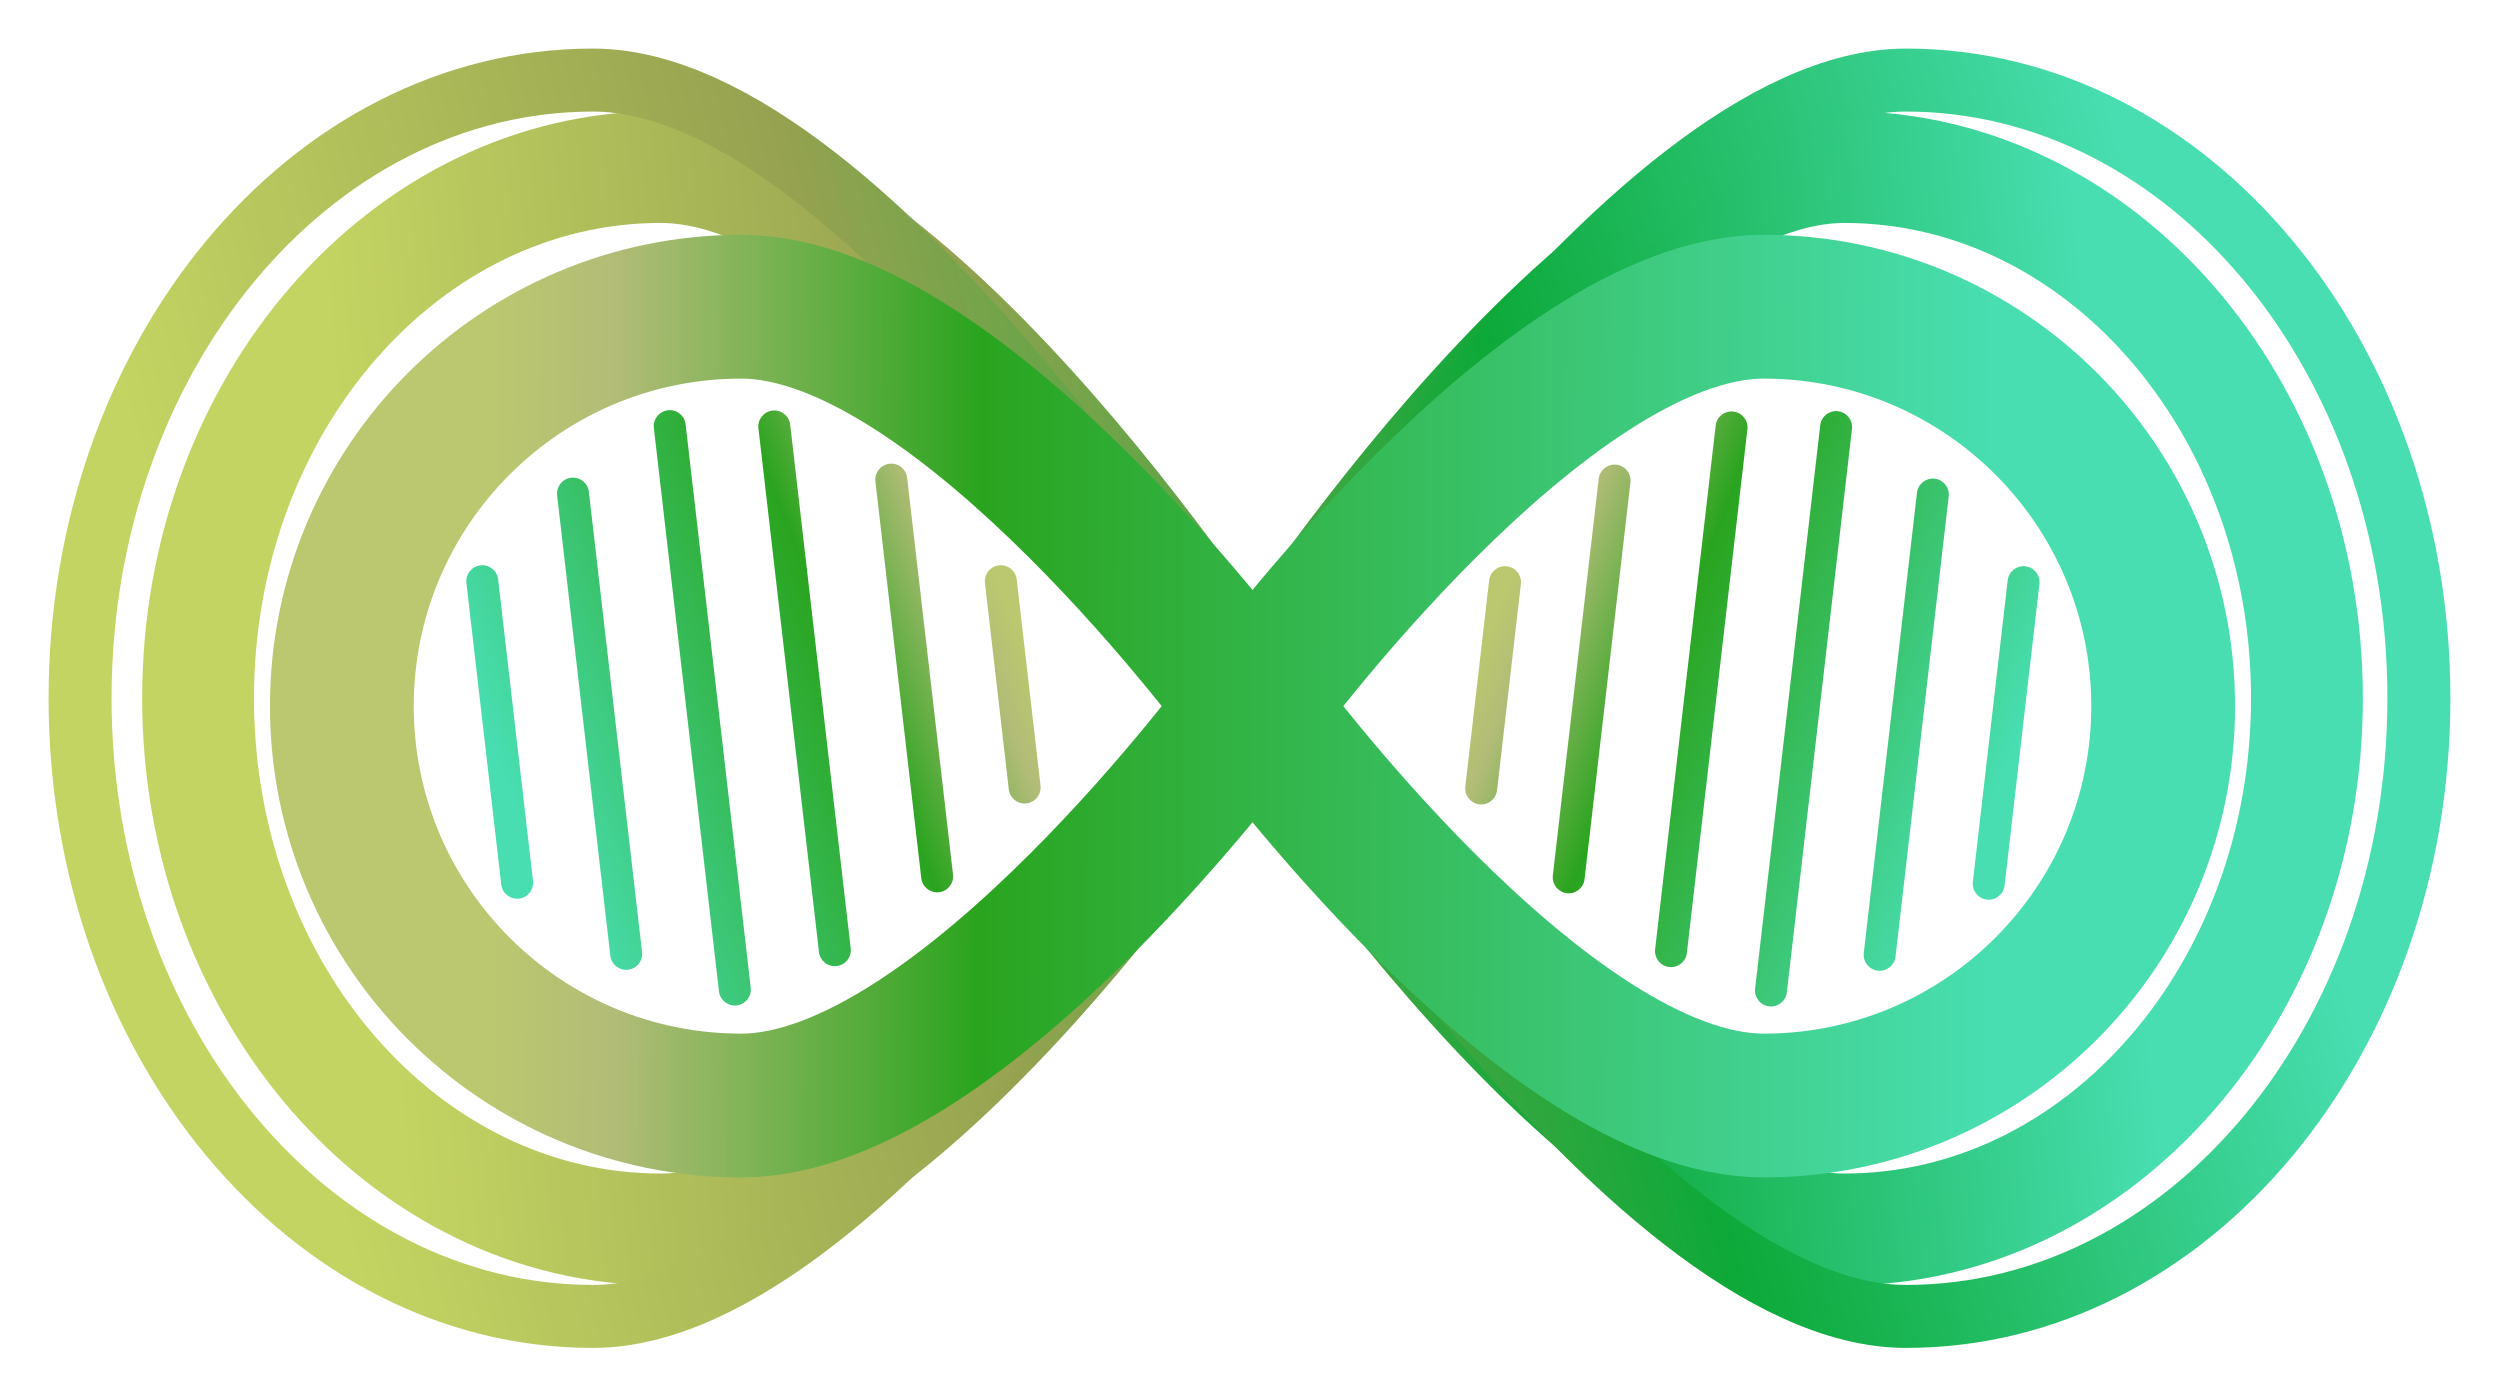 <svg width="843" height="471" viewBox="0 0 843 471" fill="none" xmlns="http://www.w3.org/2000/svg">
<g filter="url(#filter0_f_17_474)">
<path d="M422.347 235.448C422.347 235.448 535.831 414.572 621.957 414.572C708.083 414.572 777.902 334.376 777.902 235.448C777.902 136.52 708.083 56.323 621.957 56.323C535.831 56.323 422.347 235.448 422.347 235.448ZM422.347 235.448C422.347 235.448 308.863 414.572 222.737 414.572C136.61 414.572 66.791 334.376 66.791 235.448C66.791 136.52 136.61 56.323 222.737 56.323C308.863 56.323 422.347 235.448 422.347 235.448Z" stroke="url(#paint0_linear_17_474)" stroke-width="37.71"/>
</g>
<g filter="url(#filter1_f_17_474)">
<path d="M421.325 235.448C421.325 235.448 547.183 443.896 642.7 443.896C738.217 443.896 815.65 350.57 815.65 235.448C815.65 120.325 738.217 27 642.7 27C547.183 27 421.325 235.448 421.325 235.448ZM421.325 235.448C421.325 235.448 295.467 443.896 199.949 443.896C104.432 443.896 27 350.57 27 235.448C27 120.325 104.432 27 199.949 27C295.467 27 421.325 235.448 421.325 235.448Z" stroke="url(#paint1_linear_17_474)" stroke-width="21.243"/>
</g>
<g filter="url(#filter2_i_17_474)">
<path d="M422.347 234.101C422.347 234.101 520.356 368.781 594.737 368.781C669.119 368.781 729.417 308.483 729.417 234.101C729.417 159.719 669.119 99.421 594.737 99.421C520.356 99.421 422.347 234.101 422.347 234.101ZM422.347 234.101C422.347 234.101 324.338 368.781 249.956 368.781C175.574 368.781 115.276 308.483 115.276 234.101C115.276 159.719 175.574 99.421 249.956 99.421C324.338 99.421 422.347 234.101 422.347 234.101Z" stroke="url(#paint2_linear_17_474)" stroke-width="48.485"/>
</g>
<g filter="url(#filter3_i_17_474)">
<path d="M205.8 320.261C206.141 323.216 208.814 325.335 211.77 324.994C214.725 324.652 216.845 321.979 216.503 319.023L198.565 163.828C198.223 160.872 195.55 158.753 192.595 159.095C189.639 159.436 187.52 162.109 187.862 165.065L205.8 320.261Z" fill="url(#paint3_linear_17_474)"/>
<path d="M242.441 332.295C242.782 335.25 245.455 337.369 248.411 337.028C251.366 336.686 253.485 334.013 253.144 331.058L231.185 141.077C230.844 138.121 228.171 136.002 225.215 136.344C222.259 136.685 220.14 139.358 220.482 142.314L242.441 332.295Z" fill="url(#paint4_linear_17_474)"/>
<path d="M276.157 319.023C276.498 321.979 279.171 324.098 282.127 323.756C285.082 323.415 287.201 320.742 286.86 317.786L266.448 141.184C266.106 138.229 263.433 136.11 260.477 136.451C257.522 136.793 255.403 139.466 255.744 142.421L276.157 319.023Z" fill="url(#paint5_linear_17_474)"/>
<path d="M310.653 294.132C310.995 297.087 313.667 299.206 316.623 298.865C319.579 298.523 321.698 295.85 321.356 292.895L305.892 159.105C305.551 156.15 302.878 154.031 299.922 154.372C296.966 154.714 294.847 157.387 295.189 160.342L310.653 294.132Z" fill="url(#paint6_linear_17_474)"/>
<path d="M340.167 264.177C340.509 267.132 343.182 269.251 346.138 268.91C349.093 268.568 351.212 265.895 350.871 262.94L342.829 193.369C342.488 190.414 339.815 188.294 336.859 188.636C333.904 188.978 331.785 191.651 332.126 194.606L340.167 264.177Z" fill="url(#paint7_linear_17_474)"/>
<path d="M169.026 296.286C169.368 299.242 172.041 301.361 174.996 301.019C177.952 300.678 180.071 298.005 179.73 295.049L167.977 193.369C167.635 190.414 164.962 188.294 162.007 188.636C159.051 188.978 156.932 191.651 157.274 194.606L169.026 296.286Z" fill="url(#paint8_linear_17_474)"/>
</g>
<g filter="url(#filter4_i_17_474)">
<path d="M639.171 320.58C638.829 323.536 636.156 325.655 633.2 325.313C630.245 324.972 628.126 322.299 628.467 319.343L646.406 164.147C646.747 161.192 649.42 159.073 652.376 159.414C655.331 159.756 657.45 162.429 657.109 165.385L639.171 320.58Z" fill="url(#paint9_linear_17_474)"/>
<path d="M602.53 332.614C602.188 335.57 599.515 337.689 596.56 337.347C593.604 337.006 591.485 334.333 591.826 331.377L613.785 141.396C614.127 138.441 616.8 136.322 619.755 136.663C622.711 137.005 624.83 139.678 624.488 142.633L602.53 332.614Z" fill="url(#paint10_linear_17_474)"/>
<path d="M568.814 319.343C568.472 322.299 565.799 324.418 562.843 324.076C559.888 323.735 557.769 321.062 558.11 318.106L578.523 141.504C578.864 138.548 581.537 136.429 584.493 136.771C587.449 137.113 589.568 139.786 589.226 142.741L568.814 319.343Z" fill="url(#paint11_linear_17_474)"/>
<path d="M534.317 294.451C533.976 297.407 531.303 299.526 528.347 299.184C525.392 298.843 523.273 296.17 523.614 293.214L539.078 159.425C539.42 156.469 542.093 154.35 545.048 154.692C548.004 155.033 550.123 157.706 549.781 160.662L534.317 294.451Z" fill="url(#paint12_linear_17_474)"/>
<path d="M504.803 264.496C504.461 267.452 501.788 269.571 498.833 269.229C495.877 268.888 493.758 266.215 494.1 263.259L502.141 193.689C502.483 190.733 505.155 188.614 508.111 188.956C511.067 189.297 513.186 191.97 512.844 194.926L504.803 264.496Z" fill="url(#paint13_linear_17_474)"/>
<path d="M675.944 296.606C675.602 299.561 672.929 301.681 669.974 301.339C667.018 300.997 664.899 298.324 665.241 295.369L676.993 193.689C677.335 190.733 680.008 188.614 682.963 188.956C685.919 189.297 688.038 191.97 687.697 194.926L675.944 296.606Z" fill="url(#paint14_linear_17_474)"/>
</g>
<defs>
<filter id="filter0_f_17_474" x="43.936" y="33.468" width="756.822" height="403.96" filterUnits="userSpaceOnUse" color-interpolation-filters="sRGB">
<feFlood flood-opacity="0" result="BackgroundImageFix"/>
<feBlend mode="normal" in="SourceGraphic" in2="BackgroundImageFix" result="shape"/>
<feGaussianBlur stdDeviation="2" result="effect1_foregroundBlur_17_474"/>
</filter>
<filter id="filter1_f_17_474" x="0.378" y="0.378" width="841.893" height="470.139" filterUnits="userSpaceOnUse" color-interpolation-filters="sRGB">
<feFlood flood-opacity="0" result="BackgroundImageFix"/>
<feBlend mode="normal" in="SourceGraphic" in2="BackgroundImageFix" result="shape"/>
<feGaussianBlur stdDeviation="8" result="effect1_foregroundBlur_17_474"/>
</filter>
<filter id="filter2_i_17_474" x="91.034" y="75.178" width="662.626" height="321.845" filterUnits="userSpaceOnUse" color-interpolation-filters="sRGB">
<feFlood flood-opacity="0" result="BackgroundImageFix"/>
<feBlend mode="normal" in="SourceGraphic" in2="BackgroundImageFix" result="shape"/>
<feColorMatrix in="SourceAlpha" type="matrix" values="0 0 0 0 0 0 0 0 0 0 0 0 0 0 0 0 0 0 127 0" result="hardAlpha"/>
<feOffset dy="4"/>
<feGaussianBlur stdDeviation="2"/>
<feComposite in2="hardAlpha" operator="arithmetic" k2="-1" k3="1"/>
<feColorMatrix type="matrix" values="0 0 0 0 0 0 0 0 0 0 0 0 0 0 0 0 0 0 0.25 0"/>
<feBlend mode="normal" in2="shape" result="effect1_innerShadow_17_474"/>
</filter>
<filter id="filter3_i_17_474" x="157.238" y="136.307" width="193.669" height="202.756" filterUnits="userSpaceOnUse" color-interpolation-filters="sRGB">
<feFlood flood-opacity="0" result="BackgroundImageFix"/>
<feBlend mode="normal" in="SourceGraphic" in2="BackgroundImageFix" result="shape"/>
<feColorMatrix in="SourceAlpha" type="matrix" values="0 0 0 0 0 0 0 0 0 0 0 0 0 0 0 0 0 0 127 0" result="hardAlpha"/>
<feOffset dy="2"/>
<feGaussianBlur stdDeviation="4"/>
<feComposite in2="hardAlpha" operator="arithmetic" k2="-1" k3="1"/>
<feColorMatrix type="matrix" values="0 0 0 0 0 0 0 0 0 0 0 0 0 0 0 0 0 0 0.25 0"/>
<feBlend mode="normal" in2="shape" result="effect1_innerShadow_17_474"/>
</filter>
<filter id="filter4_i_17_474" x="494.064" y="136.627" width="193.669" height="202.756" filterUnits="userSpaceOnUse" color-interpolation-filters="sRGB">
<feFlood flood-opacity="0" result="BackgroundImageFix"/>
<feBlend mode="normal" in="SourceGraphic" in2="BackgroundImageFix" result="shape"/>
<feColorMatrix in="SourceAlpha" type="matrix" values="0 0 0 0 0 0 0 0 0 0 0 0 0 0 0 0 0 0 127 0" result="hardAlpha"/>
<feOffset dy="2"/>
<feGaussianBlur stdDeviation="4"/>
<feComposite in2="hardAlpha" operator="arithmetic" k2="-1" k3="1"/>
<feColorMatrix type="matrix" values="0 0 0 0 0 0 0 0 0 0 0 0 0 0 0 0 0 0 0.25 0"/>
<feBlend mode="normal" in2="shape" result="effect1_innerShadow_17_474"/>
</filter>
<linearGradient id="paint0_linear_17_474" x1="66.791" y1="282.185" x2="780.557" y2="218.428" gradientUnits="userSpaceOnUse">
<stop offset="0.082" stop-color="#C4D462"/>
<stop offset="0.373" stop-color="#96A250"/>
<stop offset="0.633" stop-color="#0DA939"/>
<stop offset="0.907" stop-color="#48DEB1"/>
</linearGradient>
<linearGradient id="paint1_linear_17_474" x1="27" y1="340.744" x2="815.65" y2="130.152" gradientUnits="userSpaceOnUse">
<stop offset="0.082" stop-color="#C4D462"/>
<stop offset="0.373" stop-color="#96A250"/>
<stop offset="0.633" stop-color="#0DA939"/>
<stop offset="0.907" stop-color="#48DEB1"/>
</linearGradient>
<linearGradient id="paint2_linear_17_474" x1="115.276" y1="282.67" x2="729.003" y2="285.22" gradientUnits="userSpaceOnUse">
<stop offset="0.082" stop-color="#BBC86F"/>
<stop offset="0.15" stop-color="#B2BC77"/>
<stop offset="0.35" stop-color="#2AA41F"/>
<stop offset="0.907" stop-color="#48DEB1"/>
</linearGradient>
<linearGradient id="paint3_linear_17_474" x1="327.234" y1="124.552" x2="126.019" y2="206.386" gradientUnits="userSpaceOnUse">
<stop offset="0.082" stop-color="#BBC86F"/>
<stop offset="0.15" stop-color="#B2BC77"/>
<stop offset="0.35" stop-color="#2AA41F"/>
<stop offset="0.907" stop-color="#48DEB1"/>
</linearGradient>
<linearGradient id="paint4_linear_17_474" x1="327.234" y1="124.552" x2="126.019" y2="206.386" gradientUnits="userSpaceOnUse">
<stop offset="0.082" stop-color="#BBC86F"/>
<stop offset="0.15" stop-color="#B2BC77"/>
<stop offset="0.35" stop-color="#2AA41F"/>
<stop offset="0.907" stop-color="#48DEB1"/>
</linearGradient>
<linearGradient id="paint5_linear_17_474" x1="327.234" y1="124.552" x2="126.019" y2="206.386" gradientUnits="userSpaceOnUse">
<stop offset="0.082" stop-color="#BBC86F"/>
<stop offset="0.15" stop-color="#B2BC77"/>
<stop offset="0.35" stop-color="#2AA41F"/>
<stop offset="0.907" stop-color="#48DEB1"/>
</linearGradient>
<linearGradient id="paint6_linear_17_474" x1="327.234" y1="124.552" x2="126.019" y2="206.386" gradientUnits="userSpaceOnUse">
<stop offset="0.082" stop-color="#BBC86F"/>
<stop offset="0.15" stop-color="#B2BC77"/>
<stop offset="0.35" stop-color="#2AA41F"/>
<stop offset="0.907" stop-color="#48DEB1"/>
</linearGradient>
<linearGradient id="paint7_linear_17_474" x1="327.234" y1="124.552" x2="126.019" y2="206.386" gradientUnits="userSpaceOnUse">
<stop offset="0.082" stop-color="#BBC86F"/>
<stop offset="0.15" stop-color="#B2BC77"/>
<stop offset="0.35" stop-color="#2AA41F"/>
<stop offset="0.907" stop-color="#48DEB1"/>
</linearGradient>
<linearGradient id="paint8_linear_17_474" x1="327.234" y1="124.552" x2="126.019" y2="206.386" gradientUnits="userSpaceOnUse">
<stop offset="0.082" stop-color="#BBC86F"/>
<stop offset="0.15" stop-color="#B2BC77"/>
<stop offset="0.35" stop-color="#2AA41F"/>
<stop offset="0.907" stop-color="#48DEB1"/>
</linearGradient>
<linearGradient id="paint9_linear_17_474" x1="517.736" y1="124.872" x2="718.951" y2="206.706" gradientUnits="userSpaceOnUse">
<stop offset="0.082" stop-color="#BBC86F"/>
<stop offset="0.15" stop-color="#B2BC77"/>
<stop offset="0.35" stop-color="#2AA41F"/>
<stop offset="0.907" stop-color="#48DEB1"/>
</linearGradient>
<linearGradient id="paint10_linear_17_474" x1="517.736" y1="124.872" x2="718.951" y2="206.706" gradientUnits="userSpaceOnUse">
<stop offset="0.082" stop-color="#BBC86F"/>
<stop offset="0.15" stop-color="#B2BC77"/>
<stop offset="0.35" stop-color="#2AA41F"/>
<stop offset="0.907" stop-color="#48DEB1"/>
</linearGradient>
<linearGradient id="paint11_linear_17_474" x1="517.736" y1="124.872" x2="718.951" y2="206.706" gradientUnits="userSpaceOnUse">
<stop offset="0.082" stop-color="#BBC86F"/>
<stop offset="0.15" stop-color="#B2BC77"/>
<stop offset="0.35" stop-color="#2AA41F"/>
<stop offset="0.907" stop-color="#48DEB1"/>
</linearGradient>
<linearGradient id="paint12_linear_17_474" x1="517.736" y1="124.872" x2="718.951" y2="206.706" gradientUnits="userSpaceOnUse">
<stop offset="0.082" stop-color="#BBC86F"/>
<stop offset="0.15" stop-color="#B2BC77"/>
<stop offset="0.35" stop-color="#2AA41F"/>
<stop offset="0.907" stop-color="#48DEB1"/>
</linearGradient>
<linearGradient id="paint13_linear_17_474" x1="517.736" y1="124.872" x2="718.951" y2="206.706" gradientUnits="userSpaceOnUse">
<stop offset="0.082" stop-color="#BBC86F"/>
<stop offset="0.15" stop-color="#B2BC77"/>
<stop offset="0.35" stop-color="#2AA41F"/>
<stop offset="0.907" stop-color="#48DEB1"/>
</linearGradient>
<linearGradient id="paint14_linear_17_474" x1="517.736" y1="124.872" x2="718.951" y2="206.706" gradientUnits="userSpaceOnUse">
<stop offset="0.082" stop-color="#BBC86F"/>
<stop offset="0.15" stop-color="#B2BC77"/>
<stop offset="0.35" stop-color="#2AA41F"/>
<stop offset="0.907" stop-color="#48DEB1"/>
</linearGradient>
</defs>
</svg>
